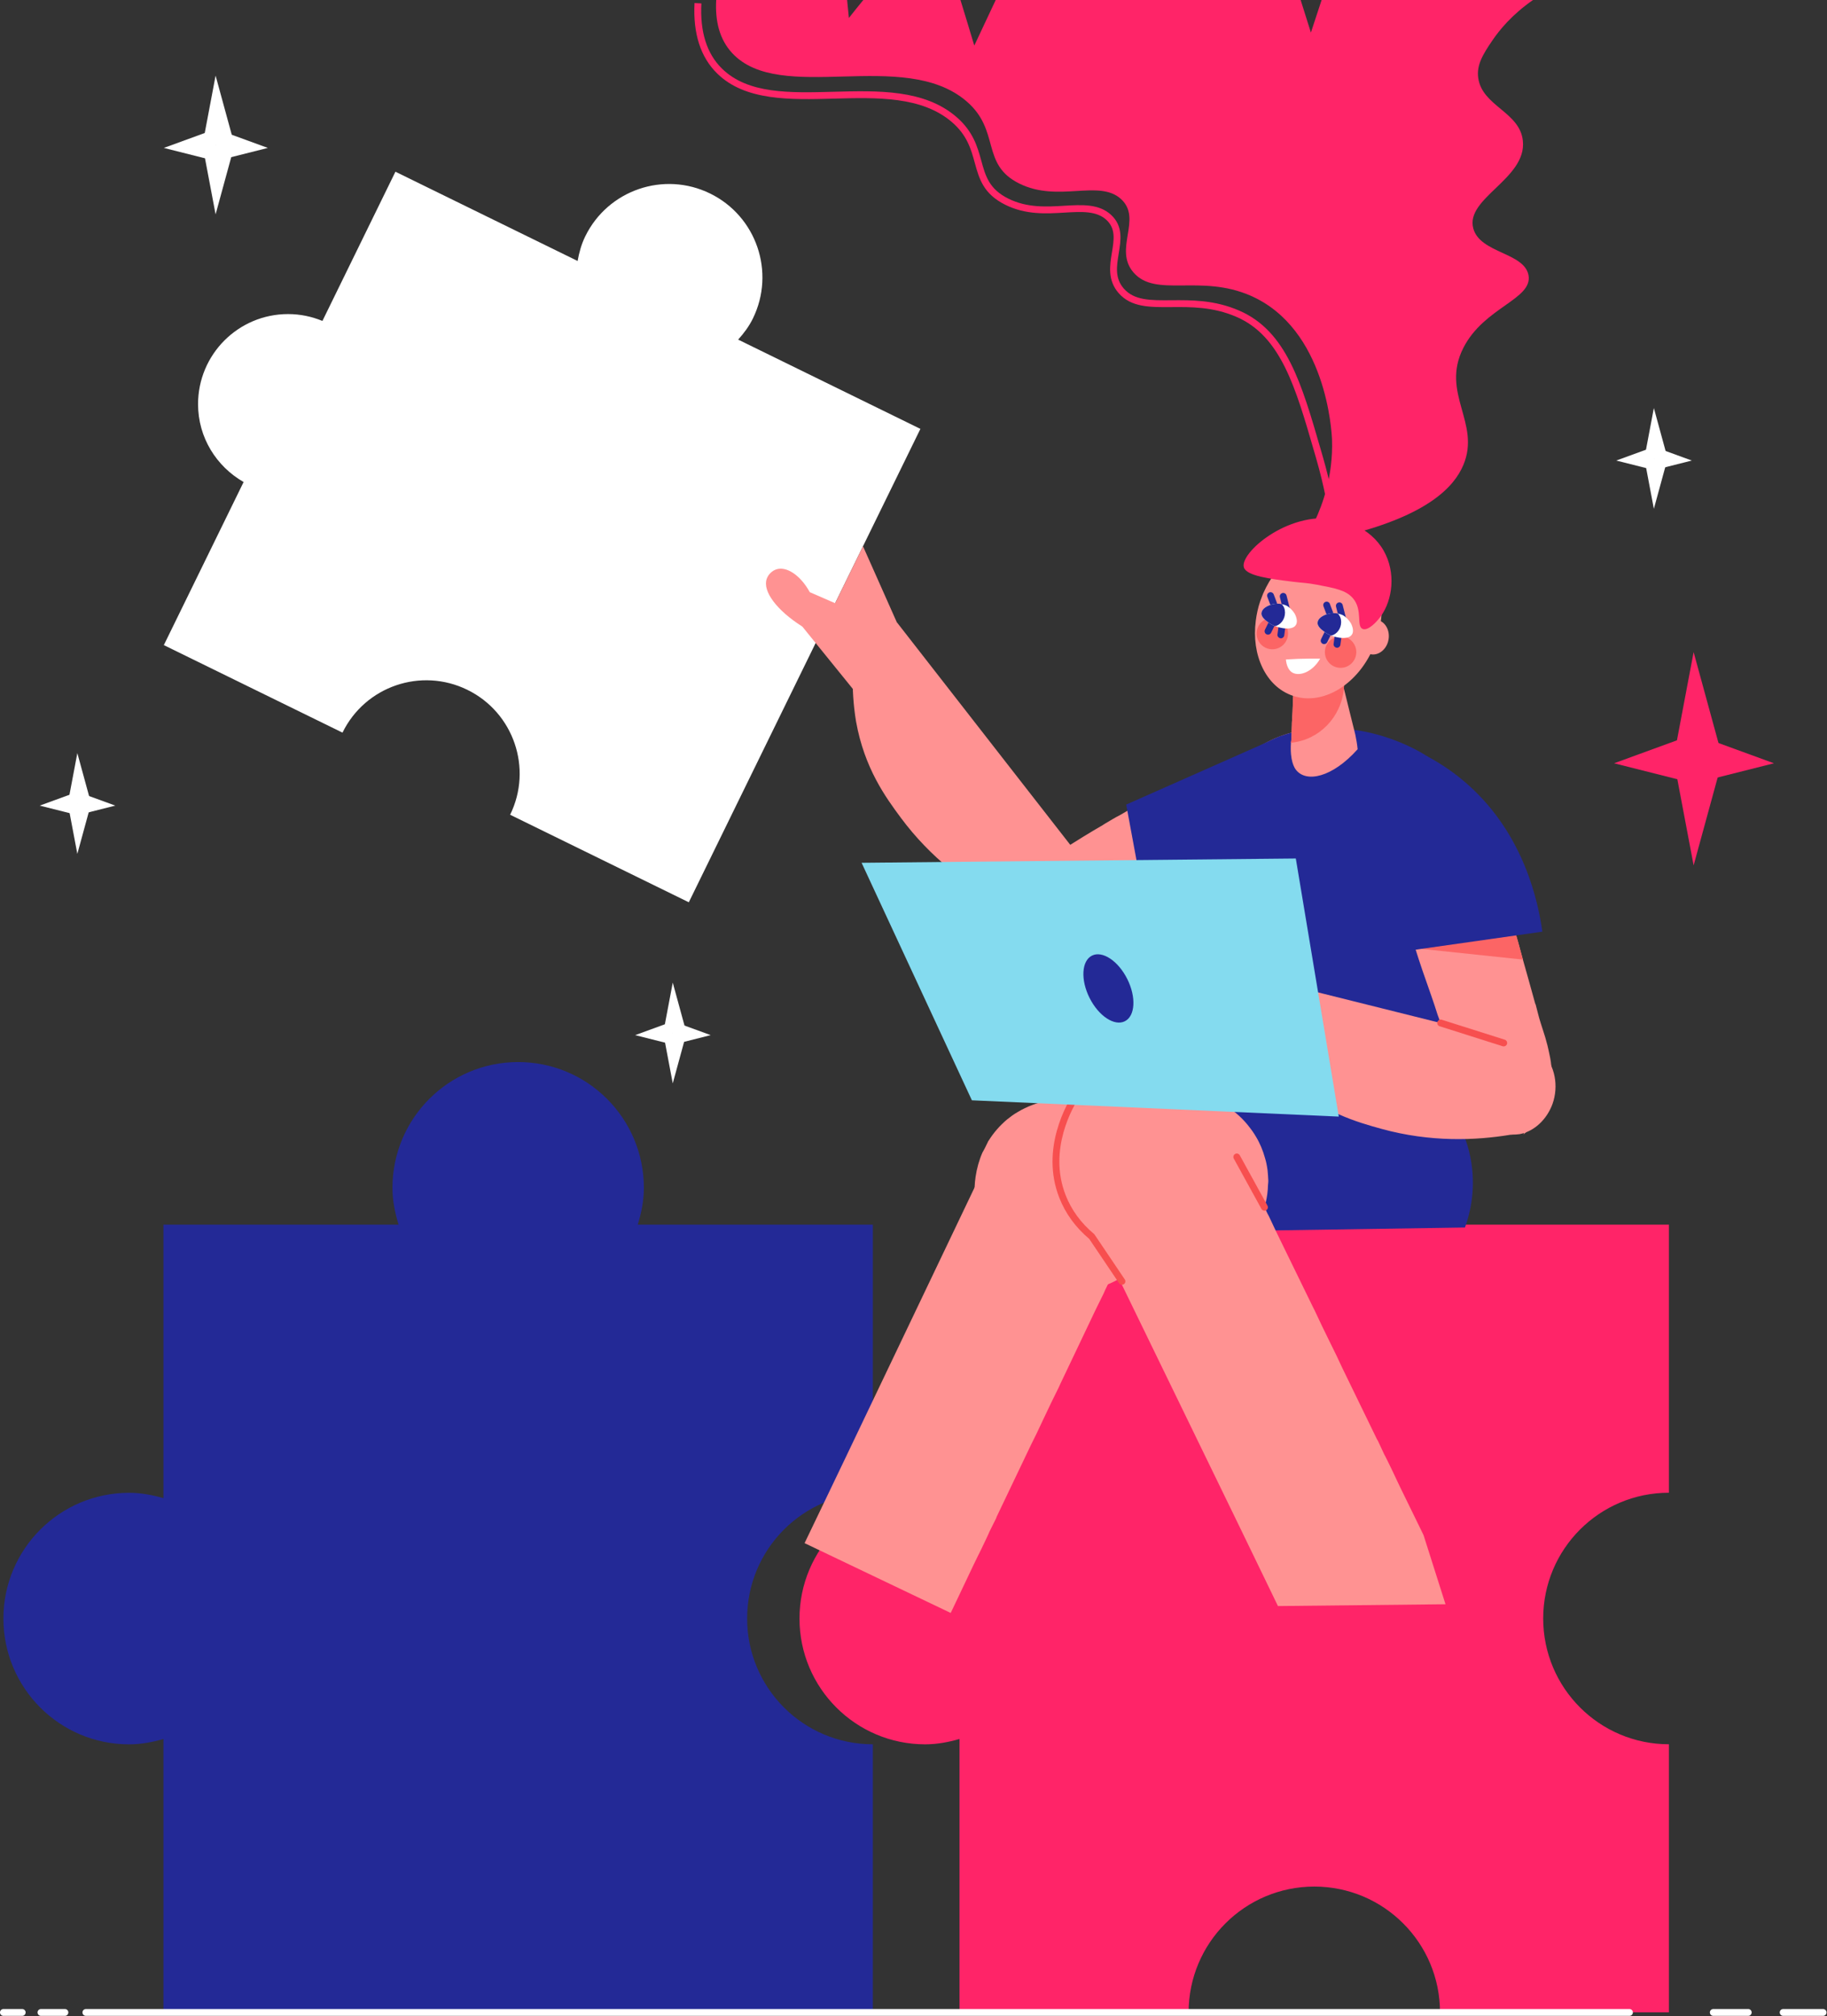 <svg width="271" height="299" viewBox="0 0 271 299" fill="none" xmlns="http://www.w3.org/2000/svg">
<rect x="0" y="0" width="271" height="299" fill="#333333" stroke="none"/>
<g clip-path="url(#clip0_28_705)">
<path d="M145.989 146.539C143.029 146.291 141.075 144.838 140.173 144.1C143.907 144.984 147.714 142.736 148.509 139.822C149.118 137.586 147.881 135.078 145.38 133.885C147.052 132.751 148.832 131.564 150.583 130.46L154.646 127.793C155.51 127.3 156.369 126.769 157.229 126.237C159.659 124.7 161.771 123.395 163.571 122.361C163.643 122.314 163.714 122.265 163.785 122.218C164.683 121.682 165.398 121.245 166.196 120.838C171.513 117.708 173.701 116.702 173.701 116.702C176.564 115.226 180.684 113.324 185.928 111.477C186.44 111.875 190.306 114.749 190.058 119.564C189.861 124.178 185.912 128.682 180.335 130.342C179.028 131.007 177.696 131.751 176.357 132.458C176.172 132.519 175.997 132.657 175.81 132.718C174.941 133.173 174.112 133.625 173.246 134.117C172.738 134.373 172.235 134.667 171.804 134.913L171.694 134.966C171.404 135.119 171.115 135.269 170.788 135.425C170.575 135.568 170.319 135.677 170.099 135.781C168.59 136.663 167.033 137.474 165.514 138.281C164.612 138.779 163.744 139.234 162.842 139.732L159.482 141.539C159.443 141.543 159.411 141.586 159.376 141.629C158.509 142.084 157.635 142.501 156.808 142.99C155.37 143.826 154.553 144.391 152.507 145.301C151.633 145.72 149.069 146.812 145.989 146.539Z" fill="#FF9292"/>
<path d="M13.515 119.155C12.363 119.155 11.211 119.155 10.059 119.155C10.53 116.663 10.999 114.174 11.471 111.682C12.151 114.174 12.832 116.663 13.515 119.155Z" fill="white"/>
<path d="M13.515 119.155C12.363 119.155 11.211 119.155 10.059 119.155C10.53 121.647 10.999 124.137 11.471 126.629C12.151 124.137 12.832 121.647 13.515 119.155Z" fill="white"/>
<path d="M11.497 117.426C11.497 118.578 11.497 119.731 11.497 120.883C9.63 120.411 7.761 119.942 5.894 119.47C7.761 118.789 9.628 118.109 11.497 117.426Z" fill="white"/>
<path d="M11.497 117.426C11.497 118.578 11.497 119.731 11.497 120.883C13.364 120.411 15.231 119.942 17.101 119.47C15.231 118.789 13.364 118.109 11.497 117.426Z" fill="white"/>
<path d="M101.833 153.19C100.681 153.19 99.529 153.19 98.377 153.19C98.849 150.698 99.318 148.208 99.79 145.716C100.47 148.208 101.151 150.7 101.833 153.19Z" fill="white"/>
<path d="M101.833 153.19C100.681 153.19 99.529 153.19 98.377 153.19C98.849 155.681 99.318 158.171 99.79 160.663C100.47 158.173 101.151 155.681 101.833 153.19Z" fill="white"/>
<path d="M99.816 151.462C99.816 152.614 99.816 153.767 99.816 154.919C97.949 154.448 96.082 153.978 94.213 153.507C96.08 152.824 97.949 152.143 99.816 151.462Z" fill="white"/>
<path d="M99.816 151.462C99.816 152.614 99.816 153.767 99.816 154.919C101.683 154.448 103.552 153.978 105.419 153.507C103.55 152.824 101.683 152.143 99.816 151.462Z" fill="white"/>
<path d="M247.361 67.983C246.21 67.983 245.058 67.983 243.906 67.983C244.377 65.491 244.846 63.001 245.318 60.51C246 63.001 246.681 65.491 247.361 67.983Z" fill="white"/>
<path d="M247.361 67.983C246.21 67.983 245.058 67.983 243.906 67.983C244.377 70.475 244.846 72.965 245.318 75.457C246 72.965 246.681 70.475 247.361 67.983Z" fill="white"/>
<path d="M245.344 66.253C245.344 67.406 245.344 68.558 245.344 69.711C243.477 69.239 241.61 68.77 239.741 68.298C241.61 67.617 243.477 66.936 245.344 66.253Z" fill="white"/>
<path d="M245.344 66.253C245.344 67.406 245.344 68.558 245.344 69.711C247.211 69.239 249.078 68.77 250.947 68.298C249.08 67.617 247.213 66.936 245.344 66.253Z" fill="white"/>
<path d="M255.543 112.521C253.105 112.521 250.667 112.521 248.227 112.521C249.223 107.249 250.22 101.977 251.216 96.706C252.658 101.979 254.101 107.251 255.543 112.521Z" fill="#FF2468"/>
<path d="M255.543 112.521C253.105 112.521 250.667 112.521 248.227 112.521C249.223 117.794 250.22 123.066 251.216 128.336C252.658 123.066 254.101 117.794 255.543 112.521Z" fill="#FF2468"/>
<path d="M251.275 108.863C251.275 111.302 251.275 113.741 251.275 116.182C247.323 115.186 243.369 114.188 239.418 113.192C243.369 111.749 247.321 110.306 251.275 108.863Z" fill="#FF2468"/>
<path d="M251.275 108.863C251.275 111.302 251.275 113.741 251.275 116.182C255.226 115.186 259.18 114.188 263.131 113.192C259.178 111.749 255.226 110.306 251.275 108.863Z" fill="#FF2468"/>
<path d="M34.792 21.502C33.206 21.502 31.621 21.502 30.034 21.502C30.682 18.073 31.33 14.644 31.979 11.213C32.917 14.642 33.856 18.073 34.792 21.502Z" fill="white"/>
<path d="M34.792 21.502C33.206 21.502 31.621 21.502 30.034 21.502C30.682 24.931 31.33 28.36 31.979 31.79C32.917 28.36 33.856 24.931 34.792 21.502Z" fill="white"/>
<path d="M32.015 19.122C32.015 20.709 32.015 22.294 32.015 23.882C29.445 23.233 26.873 22.585 24.303 21.937C26.875 20.998 29.445 20.061 32.015 19.122Z" fill="white"/>
<path d="M32.015 19.122C32.015 20.709 32.015 22.294 32.015 23.882C34.585 23.233 37.157 22.585 39.727 21.937C37.157 20.998 34.587 20.061 32.015 19.122Z" fill="white"/>
<path d="M129.47 221.368V181.612H94.599C95.133 179.874 95.505 178.065 95.505 176.153C95.505 165.852 87.156 157.5 76.86 157.5C66.564 157.5 58.215 165.852 58.215 176.153C58.215 178.065 58.587 179.874 59.122 181.612H24.242V222.171C22.613 221.705 20.928 221.378 19.151 221.378C8.854 221.378 0.506 229.729 0.506 240.03C0.506 250.331 8.854 258.682 19.151 258.682C20.928 258.682 22.613 258.353 24.242 257.89V298.43H129.468V258.674C119.169 258.674 110.823 250.325 110.823 240.022C110.825 229.717 119.172 221.368 129.47 221.368Z" fill="#232996"/>
<path d="M247.549 221.368V181.612H142.322V222.169C140.695 221.705 139.011 221.376 137.235 221.376C126.939 221.376 118.59 229.727 118.59 240.028C118.59 250.329 126.939 258.68 137.235 258.68C139.011 258.68 140.695 258.353 142.322 257.888V298.426H176.308C176.308 288.123 184.654 279.774 194.953 279.774C205.251 279.774 213.597 288.123 213.597 298.426H247.549V258.67C237.25 258.67 228.904 250.321 228.904 240.018C228.904 229.717 237.25 221.368 247.549 221.368Z" fill="#FF2468"/>
<path d="M109.491 50.363C110.332 49.428 111.1 48.412 111.679 47.227C115.041 40.357 112.199 32.063 105.332 28.699C98.465 25.335 90.174 28.179 86.811 35.048C86.232 36.233 85.901 37.463 85.677 38.701L58.654 25.465L47.825 47.595C46.253 46.945 44.536 46.577 42.73 46.577C35.357 46.577 29.378 52.556 29.378 59.934C29.378 64.9 32.117 69.182 36.135 71.483L24.301 95.668L50.802 108.647C54.164 101.775 62.453 98.934 69.323 102.298C76.192 105.662 79.032 113.954 75.669 120.826L102.171 133.806L136.524 63.603L109.491 50.363Z" fill="white"/>
<path d="M270.421 298.948H264.499C264.218 298.948 263.991 298.721 263.991 298.44C263.991 298.16 264.218 297.932 264.499 297.932H270.421C270.701 297.932 270.929 298.16 270.929 298.44C270.929 298.721 270.701 298.948 270.421 298.948Z" fill="white"/>
<path d="M259.316 298.948H254.135C253.855 298.948 253.627 298.721 253.627 298.44C253.627 298.16 253.855 297.932 254.135 297.932H259.316C259.596 297.932 259.824 298.16 259.824 298.44C259.824 298.721 259.596 298.948 259.316 298.948Z" fill="white"/>
<path d="M241.697 298.948H12.739C12.458 298.948 12.231 298.721 12.231 298.44C12.231 298.16 12.458 297.932 12.739 297.932H241.697C241.978 297.932 242.205 298.16 242.205 298.44C242.205 298.721 241.978 298.948 241.697 298.948Z" fill="white"/>
<path d="M9.63 298.948H6.077C5.796 298.948 5.569 298.721 5.569 298.44C5.569 298.16 5.796 297.932 6.077 297.932H9.63C9.911 297.932 10.138 298.16 10.138 298.44C10.138 298.721 9.911 298.948 9.63 298.948Z" fill="white"/>
<path d="M3.293 298.948H0.508C0.228 298.948 0 298.721 0 298.44C0 298.16 0.228 297.932 0.508 297.932H3.293C3.574 297.932 3.801 298.16 3.801 298.44C3.801 298.721 3.572 298.948 3.293 298.948Z" fill="white"/>
<path d="M214.402 170.197C205.182 171.269 195.96 172.303 186.741 173.374C185.784 169.24 184.713 164.992 183.565 160.628C183.527 160.476 183.488 160.36 183.413 160.208C182.801 150.907 181.424 143.557 180.237 138.543C178.132 129.472 176.525 127.021 177.864 122.43C179.319 117.109 184.024 111.176 190.414 108.995C190.834 108.842 191.255 108.727 191.714 108.613C192.173 108.497 192.519 108.422 192.785 108.383C201.05 108.306 207.974 111.062 209.581 111.712C210.997 128.706 212.374 145.777 213.79 162.773C213.829 163.309 213.867 163.883 213.943 164.419C214.095 166.332 214.247 168.244 214.402 170.197Z" fill="#FF9292"/>
<path d="M206.793 181.049L205.944 181.041L203.561 180.992L195.148 180.83L193.443 180.781L188.435 180.685C188.431 180.655 173.842 180.368 173.842 180.368L169.687 180.311L162.025 180.141C161.979 180.147 160.544 180.124 160.544 180.124C157.735 175.935 154.923 171.746 152.113 167.557C154.986 163.773 164.254 156.269 164.254 156.269L164.754 156.279L165.13 156.287H165.808L170.404 156.377L170.721 156.395L171.914 156.419L172.933 156.435L174.226 156.478L178.768 156.543L180.012 156.592C180.036 156.588 181.18 156.62 181.18 156.62L182.466 156.633L183.829 156.665L189.569 156.787L190.613 156.799L192.513 156.852L196.696 156.937L197.399 156.935L198.762 156.968L203.23 157.013L205.322 157.07L205.664 157.086C210.605 157.106 218.467 160.46 217.199 166.122C215.901 171.923 216.763 177.588 217.427 178.502C216.765 179.362 215.468 180.787 213.475 181.539C210.408 182.703 207.708 181.51 206.793 181.049Z" fill="#FF9292"/>
<path d="M167.088 184.801L166.658 185.671L163.925 191.313L163.704 191.819L162.554 194.15L157.255 205.278L157.056 205.719L155.894 208.083L154.764 210.459L153.775 212.557L152.928 214.266L147.84 224.92L147.745 225.179L146.77 227.134C146.802 227.146 145.569 229.705 145.569 229.705L145 230.855L144.407 232.069L141.823 237.51L141.018 239.197L119.342 228.843L121.681 223.973L125.289 216.447L144.508 176.206L145.348 174.421C145.392 174.401 158.438 180.665 158.438 180.665L161.008 181.866L166.627 184.555L167.088 184.801Z" fill="#FF9292"/>
<path d="M145.709 170.958C145.224 172.073 144.892 173.285 144.71 174.51C144.129 178.37 145.224 182.541 148.013 185.927C152.95 191.968 161.477 193.197 167.283 188.785C167.478 188.667 167.629 188.569 167.791 188.439C168.185 188.09 168.582 187.74 168.943 187.378C169.374 186.927 169.774 186.466 170.103 185.978C170.8 185.014 171.361 184.004 171.755 182.931L171.903 182.529C172.027 182.193 172.117 181.846 172.206 181.498C172.614 179.974 172.74 178.382 172.564 176.795C172.466 175.504 172.178 174.218 171.731 172.949C171.168 171.372 170.343 169.889 169.209 168.521C168.013 167.015 166.546 165.828 164.967 164.943C164.912 164.887 164.813 164.848 164.711 164.811C162.21 163.435 159.38 162.852 156.627 163.096C156.243 163.108 155.845 163.151 155.484 163.208C153.893 163.498 152.349 164.074 150.935 164.923C150.406 165.224 149.886 165.604 149.399 165.996C148.297 166.923 147.371 167.992 146.636 169.169C146.577 169.224 146.552 169.291 146.528 169.358L146.071 170.293L145.709 170.958Z" fill="#FF9292"/>
<path d="M217.299 182.035C206.017 182.208 194.735 182.378 183.453 182.549C180.627 175.573 177.801 168.598 174.975 161.622C178.145 161.208 181.499 160.893 185.024 160.726C195.938 160.208 205.658 161.226 213.788 162.769C214.944 164.116 217.492 167.458 218.256 172.49C218.92 176.874 217.906 180.37 217.299 182.035Z" fill="#232996"/>
<path d="M184.849 173.37L185.262 174.248L187.974 179.903L188.232 180.393L189.339 182.744L194.743 193.821L194.965 194.252L196.09 196.634L197.244 198.998L198.268 201.079L199.077 202.807L204.241 213.425L204.384 213.66L205.306 215.642C205.334 215.624 206.568 218.183 206.568 218.183L207.112 219.343L207.693 220.563L210.338 225.975L211.157 227.656C212.242 231.073 213.327 234.49 214.412 237.906C206.127 237.996 197.844 238.085 189.559 238.174C188.774 236.553 187.99 234.933 187.206 233.311L183.567 225.801L164.065 185.695L163.192 183.927C163.204 183.88 176.227 177.569 176.227 177.569L178.766 176.307C180.796 175.328 182.824 174.35 184.849 173.37Z" fill="#FF9292"/>
<path d="M160.707 181.484C161.278 182.559 162.017 183.571 162.862 184.48C165.52 187.338 169.463 189.079 173.848 189.004C181.645 188.903 187.919 182.994 188.084 175.699C188.112 175.472 188.13 175.295 188.128 175.086C188.1 174.559 188.073 174.031 188.015 173.523C187.931 172.905 187.817 172.303 187.643 171.742C187.324 170.598 186.883 169.529 186.288 168.551L186.064 168.185C185.879 167.88 185.662 167.594 185.447 167.307C184.508 166.039 183.344 164.948 181.991 164.098C180.92 163.368 179.735 162.793 178.464 162.354C176.881 161.811 175.207 161.535 173.429 161.57C171.505 161.57 169.665 161.978 167.99 162.663C167.911 162.669 167.82 162.726 167.728 162.781C165.095 163.88 162.877 165.734 161.353 168.041C161.121 168.348 160.91 168.687 160.727 169.006C159.963 170.433 159.453 171.998 159.236 173.636C159.141 174.238 159.114 174.88 159.118 175.506C159.157 176.945 159.417 178.336 159.878 179.645C159.884 179.724 159.921 179.785 159.959 179.846L160.406 180.787L160.707 181.484Z" fill="#FF9292"/>
<path d="M223.049 163.423C220.332 163.883 217.309 164.265 213.943 164.419C211.456 164.572 208.74 164.649 205.907 164.533C196.801 164.189 189.187 162.389 183.563 160.628C183.525 160.476 183.486 160.36 183.411 160.208C182.799 150.907 181.422 143.558 180.235 138.543C178.13 129.472 176.523 127.021 177.862 122.43C179.317 117.109 184.022 111.176 190.412 108.995C190.832 108.842 191.253 108.727 191.712 108.613C192.171 108.497 192.517 108.422 192.783 108.383C202.578 106.623 210.192 111.178 211.797 112.21C215.55 129.279 219.298 146.35 223.049 163.423Z" fill="#232996"/>
<path d="M166.42 190.527C166.257 190.527 166.097 190.447 165.999 190.303L161.564 183.722C159.537 182.012 158.045 179.962 157.125 177.622C154.266 170.344 158.336 163.537 159.181 162.246C159.336 162.011 159.652 161.946 159.884 162.1C160.12 162.254 160.185 162.567 160.03 162.803C159.234 164.021 155.396 170.437 158.07 177.252C158.935 179.451 160.347 181.38 162.269 182.988C162.308 183.018 162.338 183.055 162.365 183.094L166.838 189.734C166.995 189.966 166.934 190.283 166.702 190.439C166.615 190.5 166.517 190.527 166.42 190.527Z" fill="#F74F4F"/>
<path d="M187.559 179.547C187.381 179.547 187.206 179.451 187.115 179.285L183.009 171.817C182.874 171.571 182.964 171.263 183.21 171.126C183.451 170.992 183.764 171.082 183.898 171.328L188.004 178.795C188.139 179.041 188.051 179.35 187.803 179.486C187.726 179.527 187.643 179.547 187.559 179.547Z" fill="#F74F4F"/>
<path d="M229.625 163.092C228.731 165.927 226.884 167.515 225.968 168.232C227.652 164.783 226.297 160.572 223.63 159.157C221.584 158.072 218.867 158.728 217.153 160.905C216.415 159.025 215.649 157.027 214.956 155.074L213.25 150.521C212.959 149.57 212.63 148.614 212.301 147.659C211.336 144.95 210.53 142.6 209.916 140.616C209.885 140.537 209.855 140.456 209.825 140.377C209.499 139.383 209.231 138.588 209.01 137.72C207.126 131.842 206.627 129.487 206.627 129.487C205.818 126.369 204.869 121.93 204.219 116.403C204.721 115.991 208.374 112.85 213.014 114.151C217.47 115.359 220.993 120.204 221.385 126.011C221.744 127.432 222.177 128.897 222.573 130.358C222.594 130.554 222.689 130.755 222.707 130.948C222.961 131.895 223.217 132.806 223.508 133.757C223.646 134.31 223.823 134.865 223.967 135.34L223.993 135.458C224.077 135.775 224.162 136.09 224.243 136.444C224.335 136.684 224.385 136.958 224.438 137.194C224.967 138.86 225.416 140.56 225.867 142.218C226.153 143.208 226.407 144.155 226.693 145.145L227.715 148.822C227.711 148.86 227.746 148.901 227.78 148.944C228.032 149.891 228.248 150.836 228.542 151.748C229.04 153.336 229.412 154.257 229.849 156.454C230.068 157.405 230.568 160.147 229.625 163.092Z" fill="#FF9292"/>
<path d="M225.899 142.303C220.572 141.742 215.245 141.179 209.918 140.619C209.985 139.549 210.052 138.478 210.081 137.403C214.8 137.098 219.522 136.793 224.245 136.448C224.337 136.688 224.388 136.962 224.44 137.198C224.969 138.864 225.418 140.564 225.869 142.222C225.865 142.261 225.903 142.265 225.899 142.303Z" fill="#FC6565"/>
<path d="M228.778 138.165C222.043 139.123 215.308 140.08 208.571 141.035C206.3 132.781 204.028 124.529 201.757 116.275C202.047 115.47 202.624 114.273 203.789 113.285C206.99 110.57 211.499 112.103 211.799 112.208C213.713 113.241 215.767 114.598 217.779 116.395C226.125 123.846 228.177 133.85 228.778 138.165Z" fill="#232996"/>
<path d="M201.377 111.109C197.62 115.314 193.76 116.109 192.245 114.178C192.003 113.867 191.314 112.834 191.487 110.143V110.04C191.556 110.005 191.59 108.798 191.59 108.729C191.59 108.694 191.59 108.245 191.625 107.452V107.245C191.694 106.279 191.763 104.971 191.798 103.487C191.832 103.038 191.832 102.556 191.867 102.074C191.936 100.005 192.039 97.869 192.143 96.316C192.143 95.765 192.178 95.247 192.212 94.731L194.865 93.353C194.9 93.353 196.657 92.456 196.657 92.456C196.692 92.56 196.761 92.595 196.761 92.698C196.934 93.078 197.072 93.525 197.277 93.906C197.312 93.975 197.312 94.009 197.346 94.078C197.519 94.802 197.692 95.491 197.862 96.147C198.208 97.597 198.551 99.009 198.931 100.422C199.069 100.973 199.207 101.56 199.345 102.111C199.896 104.42 200.483 106.696 201.034 108.938C201.172 109.627 201.31 110.351 201.377 111.109Z" fill="#FF9292"/>
<path d="M199.38 101.249C199.38 101.56 199.38 101.834 199.345 102.111C198.931 106.42 195.623 109.765 191.489 110.143V110.04C191.558 110.005 191.592 108.798 191.592 108.729C191.592 108.694 191.592 108.245 191.627 107.452V107.245C191.696 106.279 191.765 104.97 191.8 103.487C191.834 103.038 191.834 102.556 191.869 102.074C191.938 100.005 192.041 97.869 192.145 96.316C192.145 95.765 192.179 95.247 192.214 94.731L194.867 93.353C196.074 94.042 197.108 95.007 197.866 96.145C198.827 97.595 199.38 99.353 199.38 101.249Z" fill="#FC6565"/>
<path d="M204.136 94.948C202.061 101.111 196.476 104.806 191.755 103.176C187.75 101.82 185.601 97.129 186.273 92.042C186.395 91.095 186.598 90.111 186.934 89.141C186.956 89.082 187.344 88.064 187.344 88.064C188.433 85.568 190.028 83.538 191.938 82.211C194.236 80.587 196.923 80.001 199.38 80.835L199.888 81.028C203.868 82.717 205.806 87.875 204.615 93.245C204.497 93.818 204.323 94.369 204.136 94.948Z" fill="#FF9292"/>
<path d="M196.558 96.298C196.332 97.566 197.175 98.778 198.443 99.003C199.711 99.229 200.92 98.383 201.147 97.117C201.373 95.849 200.53 94.637 199.262 94.412C197.994 94.186 196.785 95.03 196.558 96.298Z" fill="#FC6565"/>
<path d="M186.43 93.544C186.204 94.812 187.049 96.021 188.315 96.249C189.583 96.475 190.792 95.631 191.019 94.363C191.245 93.095 190.4 91.885 189.134 91.658C187.864 91.432 186.655 92.275 186.43 93.544Z" fill="#FC6565"/>
<path d="M195.826 97.672C194.672 99.69 192.726 100.342 191.7 99.743C190.895 99.273 190.765 98.103 190.739 97.798C191.304 97.761 191.881 97.733 192.468 97.71C193.626 97.67 194.748 97.658 195.826 97.672Z" fill="white"/>
<path d="M201.608 94.086C201.356 95.497 202.126 96.816 203.329 97.029C204.53 97.243 205.708 96.273 205.96 94.861C206.212 93.45 205.442 92.131 204.239 91.918C203.039 91.704 201.86 92.676 201.608 94.086Z" fill="#FF9292"/>
<path d="M228.835 156.222C230.639 157.992 231.228 161.055 230.291 163.689C229.454 166.015 227.565 167.785 225.426 168.185C225.056 168.226 224.684 168.269 224.318 168.26C224.243 168.279 224.119 168.293 224.024 168.283C218.886 169.134 212.185 169.409 204.924 167.409C201.293 166.409 196.159 164.96 190.916 160.273C188.967 158.488 187.482 156.72 186.47 155.409C186.255 154.779 186.05 154.051 185.875 153.253C185.247 149.773 186.034 146.635 186.594 144.946C195.357 147.125 204.144 149.332 212.906 151.511C217.744 152.714 222.53 153.911 227.368 155.114C227.929 155.409 228.437 155.746 228.835 156.222Z" fill="#FF9292"/>
<path d="M159.332 127.2C159.661 129.706 158.238 132.48 155.878 133.976C153.785 135.291 151.207 135.519 149.275 134.515C148.958 134.318 148.641 134.123 148.356 133.891C148.287 133.858 148.182 133.793 148.111 133.726C143.541 131.228 138.095 127.312 133.611 121.259C131.368 118.233 128.219 113.926 126.979 107.001C126.544 104.393 126.465 102.086 126.475 100.43C126.695 99.802 126.981 99.101 127.335 98.365C128.985 95.237 131.536 93.251 133.021 92.269C138.578 99.389 144.137 106.546 149.693 113.666C152.761 117.596 155.792 121.493 158.858 125.422C159.116 126.001 159.309 126.58 159.332 127.2Z" fill="#FF9292"/>
<path d="M223.049 155.179C222.998 155.179 222.945 155.171 222.896 155.155L213.545 152.192C213.276 152.108 213.128 151.822 213.213 151.553C213.299 151.285 213.589 151.135 213.851 151.222L223.203 154.185C223.471 154.271 223.62 154.555 223.534 154.824C223.465 155.041 223.264 155.179 223.049 155.179Z" fill="#F74F4F"/>
<path d="M204.786 91.432C204.154 92.298 202.919 93.568 202.135 93.273C201.143 92.899 202.183 90.45 200.67 88.706C199.652 87.532 198.102 87.239 195.302 86.706C193.793 86.42 193.254 86.454 191.842 86.278C188.376 85.847 184.89 85.414 184.502 84.133C183.872 82.05 190.885 75.861 198.002 76.979C199.302 77.182 203.211 78.097 205.241 81.666C207.092 84.922 206.574 88.983 204.786 91.432Z" fill="#FF2468"/>
<path d="M189.221 90.863C189.016 90.863 188.823 90.737 188.746 90.534L187.982 88.507C187.885 88.245 188.017 87.952 188.279 87.853C188.533 87.751 188.831 87.885 188.933 88.15L189.697 90.176C189.794 90.438 189.662 90.731 189.4 90.83C189.343 90.853 189.282 90.863 189.221 90.863Z" fill="#232996"/>
<path d="M190.863 91.013C190.635 91.013 190.428 90.861 190.371 90.631L189.849 88.566C189.78 88.294 189.945 88.017 190.217 87.948C190.487 87.875 190.763 88.044 190.834 88.316L191.357 90.381C191.426 90.654 191.261 90.93 190.989 90.999C190.946 91.009 190.904 91.013 190.863 91.013Z" fill="#232996"/>
<path d="M188.086 94.117C188.011 94.117 187.933 94.101 187.862 94.064C187.61 93.94 187.507 93.635 187.631 93.385L188.151 92.33C188.277 92.078 188.586 91.979 188.831 92.099C189.083 92.223 189.187 92.528 189.063 92.78L188.543 93.834C188.451 94.011 188.273 94.117 188.086 94.117Z" fill="#232996"/>
<path d="M189.991 94.662C189.646 94.619 189.449 94.365 189.487 94.087L189.638 92.969C189.678 92.692 189.943 92.489 190.209 92.534C190.487 92.57 190.682 92.826 190.646 93.105L190.495 94.223C190.461 94.475 190.241 94.662 189.991 94.662Z" fill="#232996"/>
<path d="M192.216 92.68C191.93 93.188 191.135 93.275 190.363 93.166C190.119 93.121 189.855 93.078 189.613 93.011C189.526 92.989 189.394 92.924 189.282 92.901L189.15 92.857C188.732 92.702 188.311 92.481 187.937 92.151C187.407 91.775 187.033 91.29 187.121 90.871C187.188 90.298 187.893 89.832 188.754 89.613C189.13 89.523 189.504 89.503 189.857 89.546L190.121 89.591C190.453 89.658 190.585 89.723 190.826 89.812C191.312 90.076 191.753 90.54 192.039 91.003C192.372 91.621 192.482 92.282 192.216 92.68Z" fill="white"/>
<path d="M190.607 90.849C190.607 91.843 189.967 92.66 189.15 92.857C188.732 92.702 188.311 92.481 187.937 92.151C187.407 91.775 187.033 91.29 187.121 90.871C187.188 90.298 187.893 89.832 188.754 89.613C189.13 89.523 189.504 89.503 189.857 89.546L190.121 89.591C190.475 89.965 190.607 90.383 190.607 90.849Z" fill="#232996"/>
<path d="M197.549 92.265C197.344 92.265 197.151 92.139 197.076 91.936L196.31 89.91C196.21 89.647 196.342 89.355 196.604 89.255C196.864 89.156 197.159 89.288 197.259 89.552L198.025 91.578C198.124 91.841 197.992 92.133 197.73 92.233C197.669 92.255 197.608 92.265 197.549 92.265Z" fill="#232996"/>
<path d="M199.191 92.416C198.963 92.416 198.756 92.263 198.699 92.034L198.175 89.969C198.106 89.696 198.27 89.42 198.543 89.351C198.807 89.276 199.091 89.444 199.16 89.719L199.684 91.784C199.754 92.056 199.589 92.332 199.317 92.402C199.274 92.412 199.231 92.416 199.191 92.416Z" fill="#232996"/>
<path d="M196.409 95.519C196.334 95.519 196.257 95.503 196.186 95.466C195.934 95.343 195.83 95.038 195.954 94.786L196.474 93.731C196.602 93.481 196.909 93.375 197.155 93.499C197.407 93.623 197.511 93.928 197.387 94.18L196.866 95.235C196.777 95.414 196.596 95.519 196.409 95.519Z" fill="#232996"/>
<path d="M198.317 96.064C197.97 96.021 197.775 95.765 197.813 95.487L197.966 94.369C198.004 94.093 198.248 93.885 198.538 93.934C198.817 93.973 199.01 94.229 198.973 94.505L198.821 95.623C198.784 95.879 198.567 96.064 198.317 96.064Z" fill="#232996"/>
<path d="M200.542 94.082C200.255 94.591 199.461 94.678 198.689 94.568C198.445 94.523 198.181 94.481 197.939 94.414C197.852 94.391 197.718 94.326 197.608 94.304L197.476 94.259C197.058 94.105 196.637 93.883 196.263 93.552C195.733 93.176 195.359 92.692 195.446 92.272C195.513 91.698 196.218 91.235 197.08 91.013C197.456 90.924 197.83 90.904 198.183 90.946L198.447 90.991C198.778 91.058 198.91 91.123 199.152 91.213C199.638 91.477 200.079 91.94 200.365 92.406C200.696 93.021 200.808 93.684 200.542 94.082Z" fill="white"/>
<path d="M198.933 92.249C198.933 93.243 198.293 94.06 197.476 94.257C197.058 94.103 196.637 93.881 196.263 93.55C195.733 93.174 195.359 92.69 195.446 92.269C195.513 91.696 196.218 91.233 197.08 91.011C197.456 90.922 197.83 90.902 198.183 90.944L198.447 90.989C198.801 91.367 198.933 91.786 198.933 92.249Z" fill="#232996"/>
<path d="M183.965 130.999C179.343 132.594 174.721 134.188 170.097 135.783C169.081 130.295 168.066 124.808 167.05 119.318C174.721 115.92 182.391 112.521 190.062 109.121C188.029 116.413 185.997 123.706 183.965 130.999Z" fill="#232996"/>
<path d="M198.583 165.588C180.443 164.783 162.302 163.978 144.161 163.173C138.708 151.431 133.255 139.692 127.802 127.95C149.271 127.737 170.739 127.525 192.208 127.312C194.333 140.07 196.458 152.828 198.583 165.588Z" fill="#84DBEF"/>
<path d="M167.206 145.179C168.553 147.866 168.393 150.673 166.849 151.448C165.305 152.222 162.96 150.671 161.613 147.984C160.266 145.297 160.427 142.49 161.971 141.716C163.515 140.942 165.859 142.493 167.206 145.179Z" fill="#232996"/>
<path d="M226.726 40.811C227.366 44.404 220.129 45.542 217.061 51.589C213.642 58.31 219.686 62.715 217.061 68.953C215.694 72.217 211.787 76.351 200.05 79.306C198.374 78.65 196.673 77.993 194.997 77.337C196.188 74.806 197.756 70.538 197.58 65.225C197.535 64.085 196.763 48.729 185.444 43.825C178.031 40.617 171.434 44.193 168.147 40.424C165.124 36.947 169.471 32.506 166.316 29.55C163.029 26.5 157.005 30.111 151.18 27.213C145.421 24.355 148.444 19.39 143.369 15.026C134.035 7.01 115.724 15.626 108.574 7.841C106.699 5.795 106.059 3.071 106.236 0H125.652C125.74 0.888 125.829 1.776 125.917 2.665C126.624 1.756 127.329 0.888 128.056 0H142.465C143.172 2.24 143.832 4.52 144.517 6.76C145.575 4.5 146.636 2.24 147.694 0H192.925C193.433 1.604 193.941 3.226 194.447 4.829C194.977 3.226 195.505 1.604 196.035 0H227.388C224.255 2.183 222.425 4.443 221.387 5.967C219.887 8.15 219.003 9.695 219.268 11.569C219.863 15.76 225.446 16.591 225.887 20.88C226.482 26.52 217.283 29.378 218.54 33.898C219.554 37.567 226.086 37.431 226.726 40.811Z" fill="#FF2468"/>
<path d="M197.555 79.69C197.133 75.788 196.357 71.877 195.251 68.068L194.934 66.971C192.165 57.398 189.979 49.837 183.403 46.991C179.933 45.489 176.645 45.516 173.75 45.54C170.536 45.565 167.781 45.587 165.922 43.459C164.26 41.546 164.618 39.357 164.935 37.428C165.244 35.544 165.512 33.918 164.128 32.622C162.645 31.244 160.441 31.38 157.889 31.53C155.193 31.693 152.149 31.876 149.116 30.368C145.855 28.748 145.236 26.498 144.58 24.116C144.031 22.12 143.462 20.057 141.201 18.11C136.739 14.27 130.092 14.451 123.674 14.626C117.217 14.801 110.551 14.982 106.382 10.902C103.914 8.488 102.782 4.971 103.02 0.453L104.036 0.506C103.814 4.719 104.842 7.973 107.093 10.175C110.953 13.953 117.12 13.784 123.645 13.61C130.268 13.433 137.103 13.244 141.863 17.339C144.358 19.488 144.996 21.803 145.559 23.845C146.178 26.095 146.711 28.038 149.569 29.457C152.359 30.845 155.266 30.67 157.828 30.516C160.498 30.357 163.019 30.203 164.821 31.878C166.603 33.546 166.266 35.603 165.94 37.593C165.634 39.467 165.341 41.237 166.69 42.79C168.242 44.569 170.682 44.554 173.742 44.524C176.763 44.502 180.14 44.473 183.809 46.059C190.822 49.093 193.069 56.857 195.912 66.688L196.229 67.784C197.35 71.65 198.136 75.619 198.567 79.581L197.555 79.69Z" fill="#FF2468"/>
<path d="M126.5 102.164C124.005 99.082 121.51 96.003 119.013 92.922C115.22 90.517 113.087 87.684 113.727 85.841C113.946 85.209 114.511 84.629 115.191 84.422C116.66 83.975 118.71 85.259 120.116 87.818C121.37 88.363 122.621 88.908 123.875 89.454C125.252 86.639 126.63 83.822 128.009 81.007C129.679 84.761 131.349 88.517 133.019 92.271C130.846 95.568 128.674 98.867 126.5 102.164Z" fill="#FF9292"/>
</g>
<defs>
<clipPath id="clip0_28_705">
<rect width="271" height="299" fill="white"/>
</clipPath>
</defs>
</svg>
